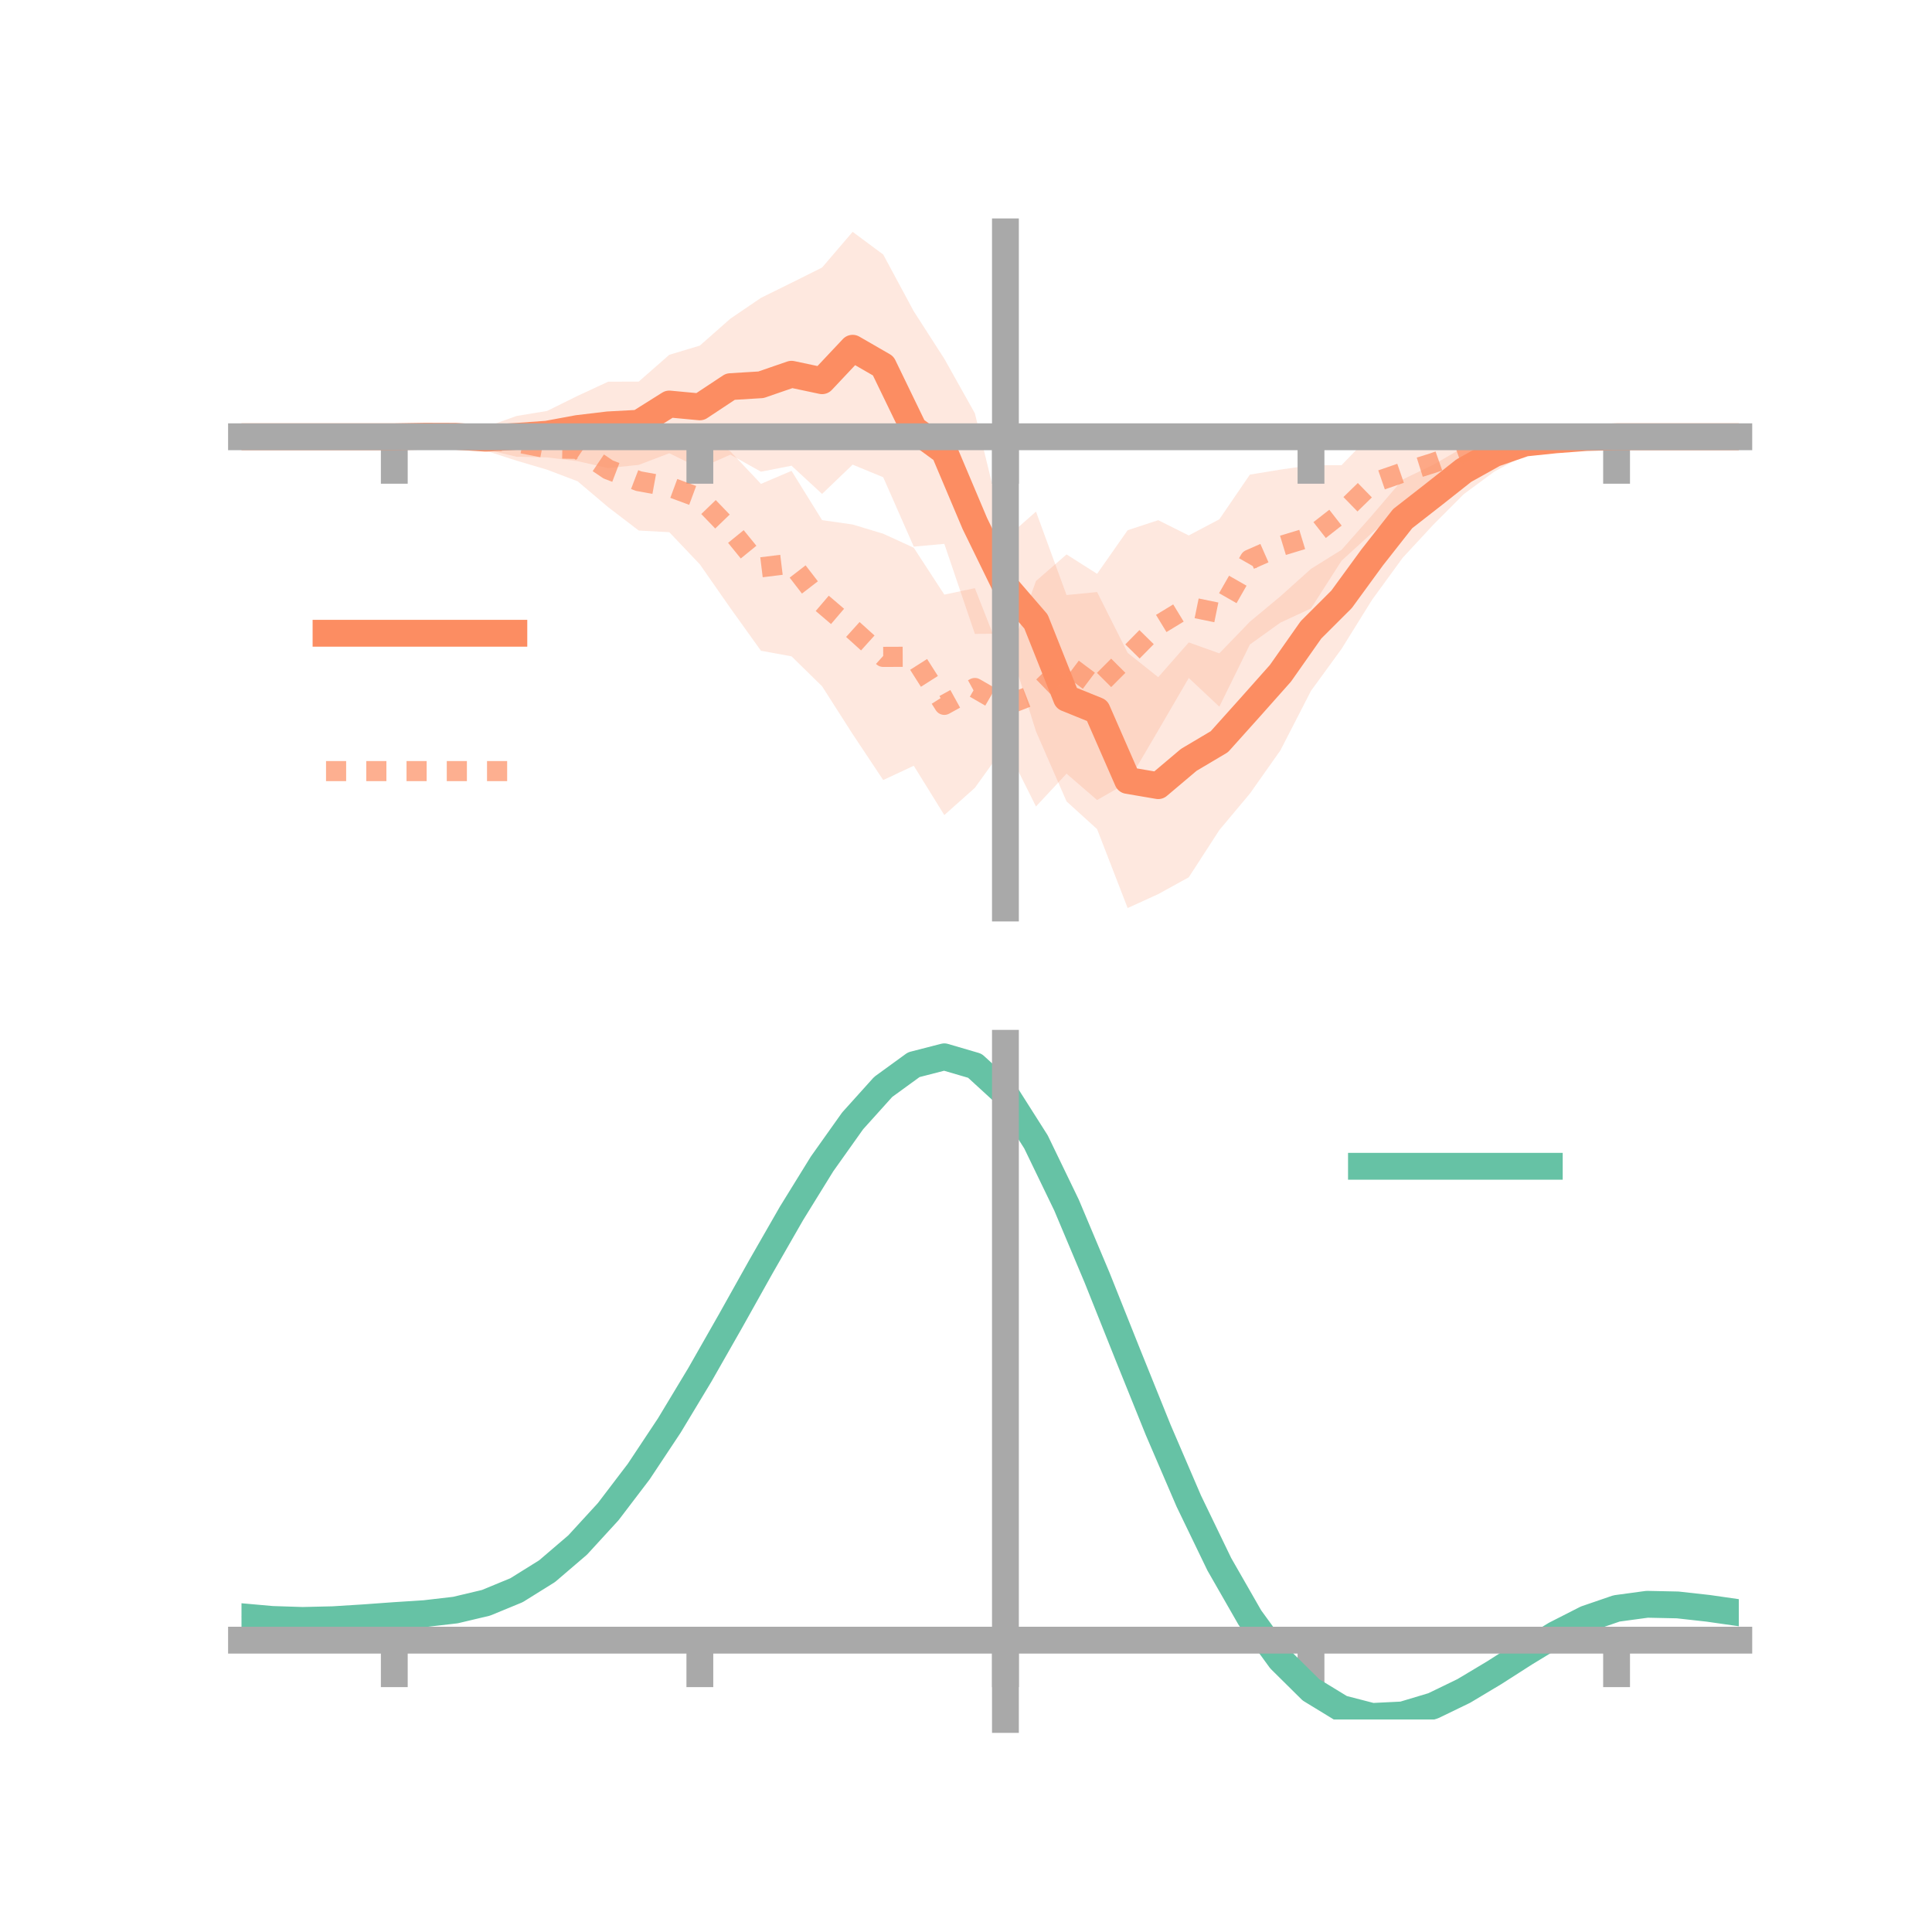<?xml version="1.0" encoding="utf-8" standalone="no"?>
<!DOCTYPE svg PUBLIC "-//W3C//DTD SVG 1.1//EN"
  "http://www.w3.org/Graphics/SVG/1.1/DTD/svg11.dtd">
<!-- Created with matplotlib (https://matplotlib.org/) -->
<svg height="144pt" version="1.1" viewBox="0 0 144 144" width="144pt" xmlns="http://www.w3.org/2000/svg" xmlns:xlink="http://www.w3.org/1999/xlink">
 <defs>
  <style type="text/css">*{stroke-linecap:butt;stroke-linejoin:round;}</style>
 </defs>
 <g id="figure_1">
  <g id="patch_1">
   <path d="M 0 144 
L 144 144 
L 144 0 
L 0 0 
z
" style="fill:none;"/>
  </g>
  <g id="axes_1">
   <g id="patch_2">
    <path d="M 18 67.68 
L 129.6 67.68 
L 129.6 17.28 
L 18 17.28 
z
" style="fill:none;"/>
   </g>
   <g id="PolyCollection_1">
    <path clip-path="url(#peedf0b6505)" d="M 18 32.553 
L 18 32.553 
L 20.278 32.553 
L 22.555 32.553 
L 24.833 32.553 
L 27.11 32.553 
L 29.388 32.553 
L 31.665 32.377 
L 33.943 32.059 
L 36.22 31.823 
L 38.498 31.005 
L 40.776 30.63 
L 43.053 29.505 
L 45.331 28.448 
L 47.608 28.441 
L 49.886 26.444 
L 52.163 25.758 
L 54.441 23.749 
L 56.718 22.201 
L 58.996 21.077 
L 61.273 19.94 
L 63.551 17.28 
L 65.829 18.97 
L 68.106 23.2 
L 70.384 26.741 
L 72.661 30.804 
L 74.939 40.143 
L 77.216 38.132 
L 79.494 44.35 
L 81.771 44.128 
L 84.049 48.659 
L 86.327 50.474 
L 88.604 47.882 
L 90.882 48.696 
L 93.159 46.339 
L 95.437 44.443 
L 97.714 42.399 
L 99.992 40.981 
L 102.269 38.404 
L 104.547 35.738 
L 106.824 34.644 
L 109.102 33.328 
L 111.38 32.469 
L 113.657 32.126 
L 115.935 32.325 
L 118.212 32.481 
L 120.49 32.546 
L 122.767 32.553 
L 125.045 32.553 
L 127.322 32.553 
L 129.6 32.553 
L 129.6 32.553 
L 129.6 32.553 
L 127.322 32.553 
L 125.045 32.553 
L 122.767 32.553 
L 120.49 32.563 
L 118.212 32.744 
L 115.935 33.242 
L 113.657 33.917 
L 111.38 35.149 
L 109.102 36.83 
L 106.824 39.116 
L 104.547 41.575 
L 102.269 44.701 
L 99.992 48.363 
L 97.714 51.491 
L 95.437 55.923 
L 93.159 59.15 
L 90.882 61.87 
L 88.604 65.389 
L 86.327 66.642 
L 84.049 67.68 
L 81.771 61.799 
L 79.494 59.732 
L 77.216 54.514 
L 74.939 47.232 
L 72.661 47.247 
L 70.384 40.535 
L 68.106 40.743 
L 65.829 35.571 
L 63.551 34.631 
L 61.273 36.814 
L 58.996 34.712 
L 56.718 35.157 
L 54.441 33.887 
L 52.163 34.895 
L 49.886 33.782 
L 47.608 34.65 
L 45.331 34.886 
L 43.053 34.373 
L 40.776 34.092 
L 38.498 34.043 
L 36.22 33.499 
L 33.943 32.986 
L 31.665 32.652 
L 29.388 32.554 
L 27.11 32.553 
L 24.833 32.553 
L 22.555 32.553 
L 20.278 32.553 
L 18 32.553 
z
" style="fill:#fc8d62;fill-opacity:0.2;"/>
   </g>
   <g id="PolyCollection_2">
    <path clip-path="url(#peedf0b6505)" d="M 18 32.553 
L 18 32.553 
L 20.278 32.553 
L 22.555 32.553 
L 24.833 32.553 
L 27.11 32.553 
L 29.388 32.553 
L 31.665 32.416 
L 33.943 31.916 
L 36.22 31.929 
L 38.498 31.594 
L 40.776 31.82 
L 43.053 31.037 
L 45.331 32.183 
L 47.608 32.183 
L 49.886 32.892 
L 52.163 32.181 
L 54.441 33.646 
L 56.718 36.067 
L 58.996 35.094 
L 61.273 38.767 
L 63.551 39.094 
L 65.829 39.78 
L 68.106 40.826 
L 70.384 44.319 
L 72.661 43.838 
L 74.939 49.636 
L 77.216 43.304 
L 79.494 41.324 
L 81.771 42.769 
L 84.049 39.519 
L 86.327 38.771 
L 88.604 39.909 
L 90.882 38.705 
L 93.159 35.374 
L 95.437 35.002 
L 97.714 34.67 
L 99.992 34.671 
L 102.269 32.31 
L 104.547 32.604 
L 106.824 32.447 
L 109.102 32.037 
L 111.38 31.592 
L 113.657 31.702 
L 115.935 32.354 
L 118.212 32.399 
L 120.49 32.553 
L 122.767 32.553 
L 125.045 32.553 
L 127.322 32.553 
L 129.6 32.553 
L 129.6 32.553 
L 129.6 32.553 
L 127.322 32.553 
L 125.045 32.553 
L 122.767 32.553 
L 120.49 32.554 
L 118.212 32.751 
L 115.935 33.25 
L 113.657 33.724 
L 111.38 34.572 
L 109.102 35.377 
L 106.824 36.567 
L 104.547 37.84 
L 102.269 39.712 
L 99.992 41.792 
L 97.714 45.35 
L 95.437 46.405 
L 93.159 48.038 
L 90.882 52.672 
L 88.604 50.533 
L 86.327 54.443 
L 84.049 58.324 
L 81.771 59.63 
L 79.494 57.664 
L 77.216 60.112 
L 74.939 55.552 
L 72.661 58.722 
L 70.384 60.751 
L 68.106 57.075 
L 65.829 58.14 
L 63.551 54.715 
L 61.273 51.151 
L 58.996 48.919 
L 56.718 48.504 
L 54.441 45.328 
L 52.163 42.064 
L 49.886 39.667 
L 47.608 39.543 
L 45.331 37.802 
L 43.053 35.873 
L 40.776 35.008 
L 38.498 34.334 
L 36.22 33.595 
L 33.943 32.89 
L 31.665 32.717 
L 29.388 32.553 
L 27.11 32.553 
L 24.833 32.553 
L 22.555 32.553 
L 20.278 32.553 
L 18 32.553 
z
" style="fill:#fc8d62;fill-opacity:0.2;"/>
   </g>
   <g id="matplotlib.axis_1">
    <g id="xtick_1">
     <g id="line2d_1">
      <defs>
       <path d="M 0 0 
L 0 3.5 
" id="mfae9f6d3f2" style="stroke:#a9a9a9;stroke-width:2;"/>
      </defs>
      <g>
       <use style="fill:#a9a9a9;stroke:#a9a9a9;stroke-width:2;" x="29.388" xlink:href="#mfae9f6d3f2" y="32.553"/>
      </g>
     </g>
    </g>
    <g id="xtick_2">
     <g id="line2d_2">
      <g>
       <use style="fill:#a9a9a9;stroke:#a9a9a9;stroke-width:2;" x="52.163" xlink:href="#mfae9f6d3f2" y="32.553"/>
      </g>
     </g>
    </g>
    <g id="xtick_3">
     <g id="line2d_3">
      <g>
       <use style="fill:#a9a9a9;stroke:#a9a9a9;stroke-width:2;" x="74.939" xlink:href="#mfae9f6d3f2" y="32.553"/>
      </g>
     </g>
    </g>
    <g id="xtick_4">
     <g id="line2d_4">
      <g>
       <use style="fill:#a9a9a9;stroke:#a9a9a9;stroke-width:2;" x="97.714" xlink:href="#mfae9f6d3f2" y="32.553"/>
      </g>
     </g>
    </g>
    <g id="xtick_5">
     <g id="line2d_5">
      <g>
       <use style="fill:#a9a9a9;stroke:#a9a9a9;stroke-width:2;" x="120.49" xlink:href="#mfae9f6d3f2" y="32.553"/>
      </g>
     </g>
    </g>
   </g>
   <g id="matplotlib.axis_2"/>
   <g id="line2d_6">
    <path clip-path="url(#peedf0b6505)" d="M 18 32.553 
L 20.278 32.553 
L 22.555 32.553 
L 24.833 32.553 
L 27.11 32.553 
L 29.388 32.553 
L 31.665 32.515 
L 33.943 32.522 
L 36.22 32.661 
L 38.498 32.524 
L 40.776 32.361 
L 43.053 31.939 
L 45.331 31.667 
L 47.608 31.545 
L 49.886 30.113 
L 52.163 30.326 
L 54.441 28.818 
L 56.718 28.679 
L 58.996 27.894 
L 61.273 28.377 
L 63.551 25.956 
L 65.829 27.27 
L 68.106 31.972 
L 70.384 33.638 
L 72.661 39.025 
L 74.939 43.687 
L 77.216 46.323 
L 79.494 52.041 
L 81.771 52.963 
L 84.049 58.17 
L 86.327 58.558 
L 88.604 56.635 
L 90.882 55.283 
L 93.159 52.745 
L 95.437 50.183 
L 97.714 46.945 
L 99.992 44.672 
L 102.269 41.553 
L 104.547 38.656 
L 106.824 36.88 
L 109.102 35.079 
L 111.38 33.809 
L 113.657 33.021 
L 115.935 32.784 
L 118.212 32.612 
L 120.49 32.555 
L 122.767 32.553 
L 125.045 32.553 
L 127.322 32.553 
L 129.6 32.553 
" style="fill:none;stroke:#fc8d62;stroke-linecap:square;stroke-width:2;"/>
   </g>
   <g id="line2d_7">
    <path clip-path="url(#peedf0b6505)" d="M 18 32.553 
L 20.278 32.553 
L 22.555 32.553 
L 24.833 32.553 
L 27.11 32.553 
L 29.388 32.553 
L 31.665 32.567 
L 33.943 32.403 
L 36.22 32.762 
L 38.498 32.964 
L 40.776 33.414 
L 43.053 33.455 
L 45.331 34.993 
L 47.608 35.863 
L 49.886 36.279 
L 52.163 37.123 
L 54.441 39.487 
L 56.718 42.285 
L 58.996 42.007 
L 61.273 44.959 
L 63.551 46.904 
L 65.829 48.96 
L 68.106 48.951 
L 70.384 52.535 
L 72.661 51.28 
L 74.939 52.594 
L 77.216 51.708 
L 79.494 49.494 
L 81.771 51.2 
L 84.049 48.921 
L 86.327 46.607 
L 88.604 45.221 
L 90.882 45.689 
L 93.159 41.706 
L 95.437 40.703 
L 97.714 40.01 
L 99.992 38.231 
L 102.269 36.011 
L 104.547 35.222 
L 106.824 34.507 
L 109.102 33.707 
L 111.38 33.082 
L 113.657 32.713 
L 115.935 32.802 
L 118.212 32.575 
L 120.49 32.553 
L 122.767 32.553 
L 125.045 32.553 
L 127.322 32.553 
L 129.6 32.553 
" style="fill:none;stroke:#fc8d62;stroke-dasharray:1.5,1.5;stroke-dashoffset:0;stroke-opacity:0.7;stroke-width:1.5;"/>
   </g>
   <g id="patch_3">
    <path d="M 74.939 67.68 
L 74.939 17.28 
" style="fill:none;stroke:#a9a9a9;stroke-linecap:square;stroke-linejoin:miter;stroke-width:2;"/>
   </g>
   <g id="patch_4">
    <path d="M 129.6 67.68 
L 129.6 17.28 
" style="fill:none;"/>
   </g>
   <g id="patch_5">
    <path d="M 18 32.553 
L 129.6 32.553 
" style="fill:none;stroke:#a9a9a9;stroke-linecap:square;stroke-linejoin:miter;stroke-width:2;"/>
   </g>
   <g id="patch_6">
    <path d="M 18 17.28 
L 129.6 17.28 
" style="fill:none;"/>
   </g>
   <g id="legend_1">
    <g id="line2d_8">
     <path d="M 24.3 47.2 
L 38.3 47.2 
" style="fill:none;stroke:#fc8d62;stroke-linecap:square;stroke-width:2;"/>
    </g>
    <g id="line2d_9"/>
    <g id="text_1">
     <!--   -->
     <g transform="translate(43.9 49.65)scale(0.07 -0.07)">
      <defs>
       <path id="DejaVuSans-32"/>
      </defs>
      <use xlink:href="#DejaVuSans-32"/>
     </g>
    </g>
    <g id="line2d_10">
     <path d="M 24.3 57.474 
L 38.3 57.474 
" style="fill:none;stroke:#fc8d62;stroke-dasharray:1.5,1.5;stroke-dashoffset:0;stroke-opacity:0.7;stroke-width:1.5;"/>
    </g>
    <g id="line2d_11"/>
    <g id="text_2">
     <!--   -->
     <g transform="translate(43.9 59.924)scale(0.07 -0.07)">
      <use xlink:href="#DejaVuSans-32"/>
     </g>
    </g>
   </g>
  </g>
  <g id="axes_2">
   <g id="patch_7">
    <path d="M 18 128.16 
L 129.6 128.16 
L 129.6 77.76 
L 18 77.76 
z
" style="fill:none;"/>
   </g>
   <g id="PolyCollection_3">
    <path clip-path="url(#p3586c23c7e)" d="M 18 120.542 
L 18 120.46 
L 20.278 120.672 
L 22.555 120.747 
L 24.833 120.687 
L 27.11 120.536 
L 29.388 120.362 
L 31.665 120.21 
L 33.943 119.94 
L 36.22 119.393 
L 38.498 118.443 
L 40.776 116.998 
L 43.053 115.007 
L 45.331 112.462 
L 47.608 109.396 
L 49.886 105.875 
L 52.163 102.001 
L 54.441 97.903 
L 56.718 93.735 
L 58.996 89.672 
L 61.273 85.903 
L 63.551 82.626 
L 65.829 80.043 
L 68.106 78.356 
L 70.384 77.76 
L 72.661 78.439 
L 74.939 80.561 
L 77.216 84.205 
L 79.494 88.991 
L 81.771 94.487 
L 84.049 100.284 
L 86.327 106.025 
L 88.604 111.412 
L 90.882 116.21 
L 93.159 120.251 
L 95.437 123.43 
L 97.714 125.71 
L 99.992 127.111 
L 102.269 127.706 
L 104.547 127.601 
L 106.824 126.932 
L 109.102 125.849 
L 111.38 124.512 
L 113.657 123.083 
L 115.935 121.721 
L 118.212 120.577 
L 120.49 119.802 
L 122.767 119.494 
L 125.045 119.547 
L 127.322 119.809 
L 129.6 120.148 
L 129.6 120.256 
L 129.6 120.256 
L 127.322 119.941 
L 125.045 119.697 
L 122.767 119.653 
L 120.49 119.965 
L 118.212 120.752 
L 115.935 121.929 
L 113.657 123.343 
L 111.38 124.83 
L 109.102 126.22 
L 106.824 127.344 
L 104.547 128.041 
L 102.269 128.16 
L 99.992 127.577 
L 97.714 126.199 
L 95.437 123.972 
L 93.159 120.885 
L 90.882 116.977 
L 88.604 112.343 
L 86.327 107.139 
L 84.049 101.588 
L 81.771 95.978 
L 79.494 90.655 
L 77.216 86.015 
L 74.939 82.485 
L 72.661 80.434 
L 70.384 79.781 
L 68.106 80.358 
L 65.829 81.981 
L 63.551 84.459 
L 61.273 87.596 
L 58.996 91.198 
L 56.718 95.074 
L 54.441 99.044 
L 52.163 102.942 
L 49.886 106.623 
L 47.608 109.967 
L 45.331 112.882 
L 43.053 115.306 
L 40.776 117.213 
L 38.498 118.609 
L 36.22 119.536 
L 33.943 120.071 
L 31.665 120.33 
L 29.388 120.471 
L 27.11 120.628 
L 24.833 120.761 
L 22.555 120.807 
L 20.278 120.735 
L 18 120.542 
z
" style="fill:#66c2a5;fill-opacity:0.2;"/>
   </g>
   <g id="matplotlib.axis_3">
    <g id="xtick_6">
     <g id="line2d_12">
      <g>
       <use style="fill:#a9a9a9;stroke:#a9a9a9;stroke-width:2;" x="29.388" xlink:href="#mfae9f6d3f2" y="122.247"/>
      </g>
     </g>
    </g>
    <g id="xtick_7">
     <g id="line2d_13">
      <g>
       <use style="fill:#a9a9a9;stroke:#a9a9a9;stroke-width:2;" x="52.163" xlink:href="#mfae9f6d3f2" y="122.247"/>
      </g>
     </g>
    </g>
    <g id="xtick_8">
     <g id="line2d_14">
      <g>
       <use style="fill:#a9a9a9;stroke:#a9a9a9;stroke-width:2;" x="74.939" xlink:href="#mfae9f6d3f2" y="122.247"/>
      </g>
     </g>
    </g>
    <g id="xtick_9">
     <g id="line2d_15">
      <g>
       <use style="fill:#a9a9a9;stroke:#a9a9a9;stroke-width:2;" x="97.714" xlink:href="#mfae9f6d3f2" y="122.247"/>
      </g>
     </g>
    </g>
    <g id="xtick_10">
     <g id="line2d_16">
      <g>
       <use style="fill:#a9a9a9;stroke:#a9a9a9;stroke-width:2;" x="120.49" xlink:href="#mfae9f6d3f2" y="122.247"/>
      </g>
     </g>
    </g>
   </g>
   <g id="matplotlib.axis_4"/>
   <g id="line2d_17">
    <path clip-path="url(#p3586c23c7e)" d="M 18 120.501 
L 20.278 120.704 
L 22.555 120.777 
L 24.833 120.724 
L 27.11 120.582 
L 29.388 120.417 
L 31.665 120.27 
L 33.943 120.005 
L 36.22 119.465 
L 38.498 118.526 
L 40.776 117.106 
L 43.053 115.157 
L 45.331 112.672 
L 47.608 109.682 
L 49.886 106.249 
L 52.163 102.471 
L 54.441 98.473 
L 56.718 94.405 
L 58.996 90.435 
L 61.273 86.749 
L 63.551 83.542 
L 65.829 81.012 
L 68.106 79.357 
L 70.384 78.77 
L 72.661 79.437 
L 74.939 81.523 
L 77.216 85.11 
L 79.494 89.823 
L 81.771 95.232 
L 84.049 100.936 
L 86.327 106.582 
L 88.604 111.878 
L 90.882 116.594 
L 93.159 120.568 
L 95.437 123.701 
L 97.714 125.954 
L 99.992 127.344 
L 102.269 127.933 
L 104.547 127.821 
L 106.824 127.138 
L 109.102 126.034 
L 111.38 124.671 
L 113.657 123.213 
L 115.935 121.825 
L 118.212 120.665 
L 120.49 119.883 
L 122.767 119.574 
L 125.045 119.622 
L 127.322 119.875 
L 129.6 120.202 
" style="fill:none;stroke:#66c2a5;stroke-linecap:square;stroke-width:2;"/>
   </g>
   <g id="patch_8">
    <path d="M 74.939 128.16 
L 74.939 77.76 
" style="fill:none;stroke:#a9a9a9;stroke-linecap:square;stroke-linejoin:miter;stroke-width:2;"/>
   </g>
   <g id="patch_9">
    <path d="M 129.6 128.16 
L 129.6 77.76 
" style="fill:none;"/>
   </g>
   <g id="patch_10">
    <path d="M 18 122.247 
L 129.6 122.247 
" style="fill:none;stroke:#a9a9a9;stroke-linecap:square;stroke-linejoin:miter;stroke-width:2;"/>
   </g>
   <g id="patch_11">
    <path d="M 18 77.76 
L 129.6 77.76 
" style="fill:none;"/>
   </g>
   <g id="legend_2">
    <g id="line2d_18">
     <path d="M 101.475 86.929 
L 115.475 86.929 
" style="fill:none;stroke:#66c2a5;stroke-linecap:square;stroke-width:2;"/>
    </g>
    <g id="line2d_19"/>
    <g id="text_3">
     <!--   -->
     <g transform="translate(121.075 89.379)scale(0.07 -0.07)">
      <use xlink:href="#DejaVuSans-32"/>
     </g>
    </g>
   </g>
  </g>
 </g>
 <defs>
  <clipPath id="peedf0b6505">
   <rect height="50.4" width="111.6" x="18" y="17.28"/>
  </clipPath>
  <clipPath id="p3586c23c7e">
   <rect height="50.4" width="111.6" x="18" y="77.76"/>
  </clipPath>
 </defs>
</svg>

